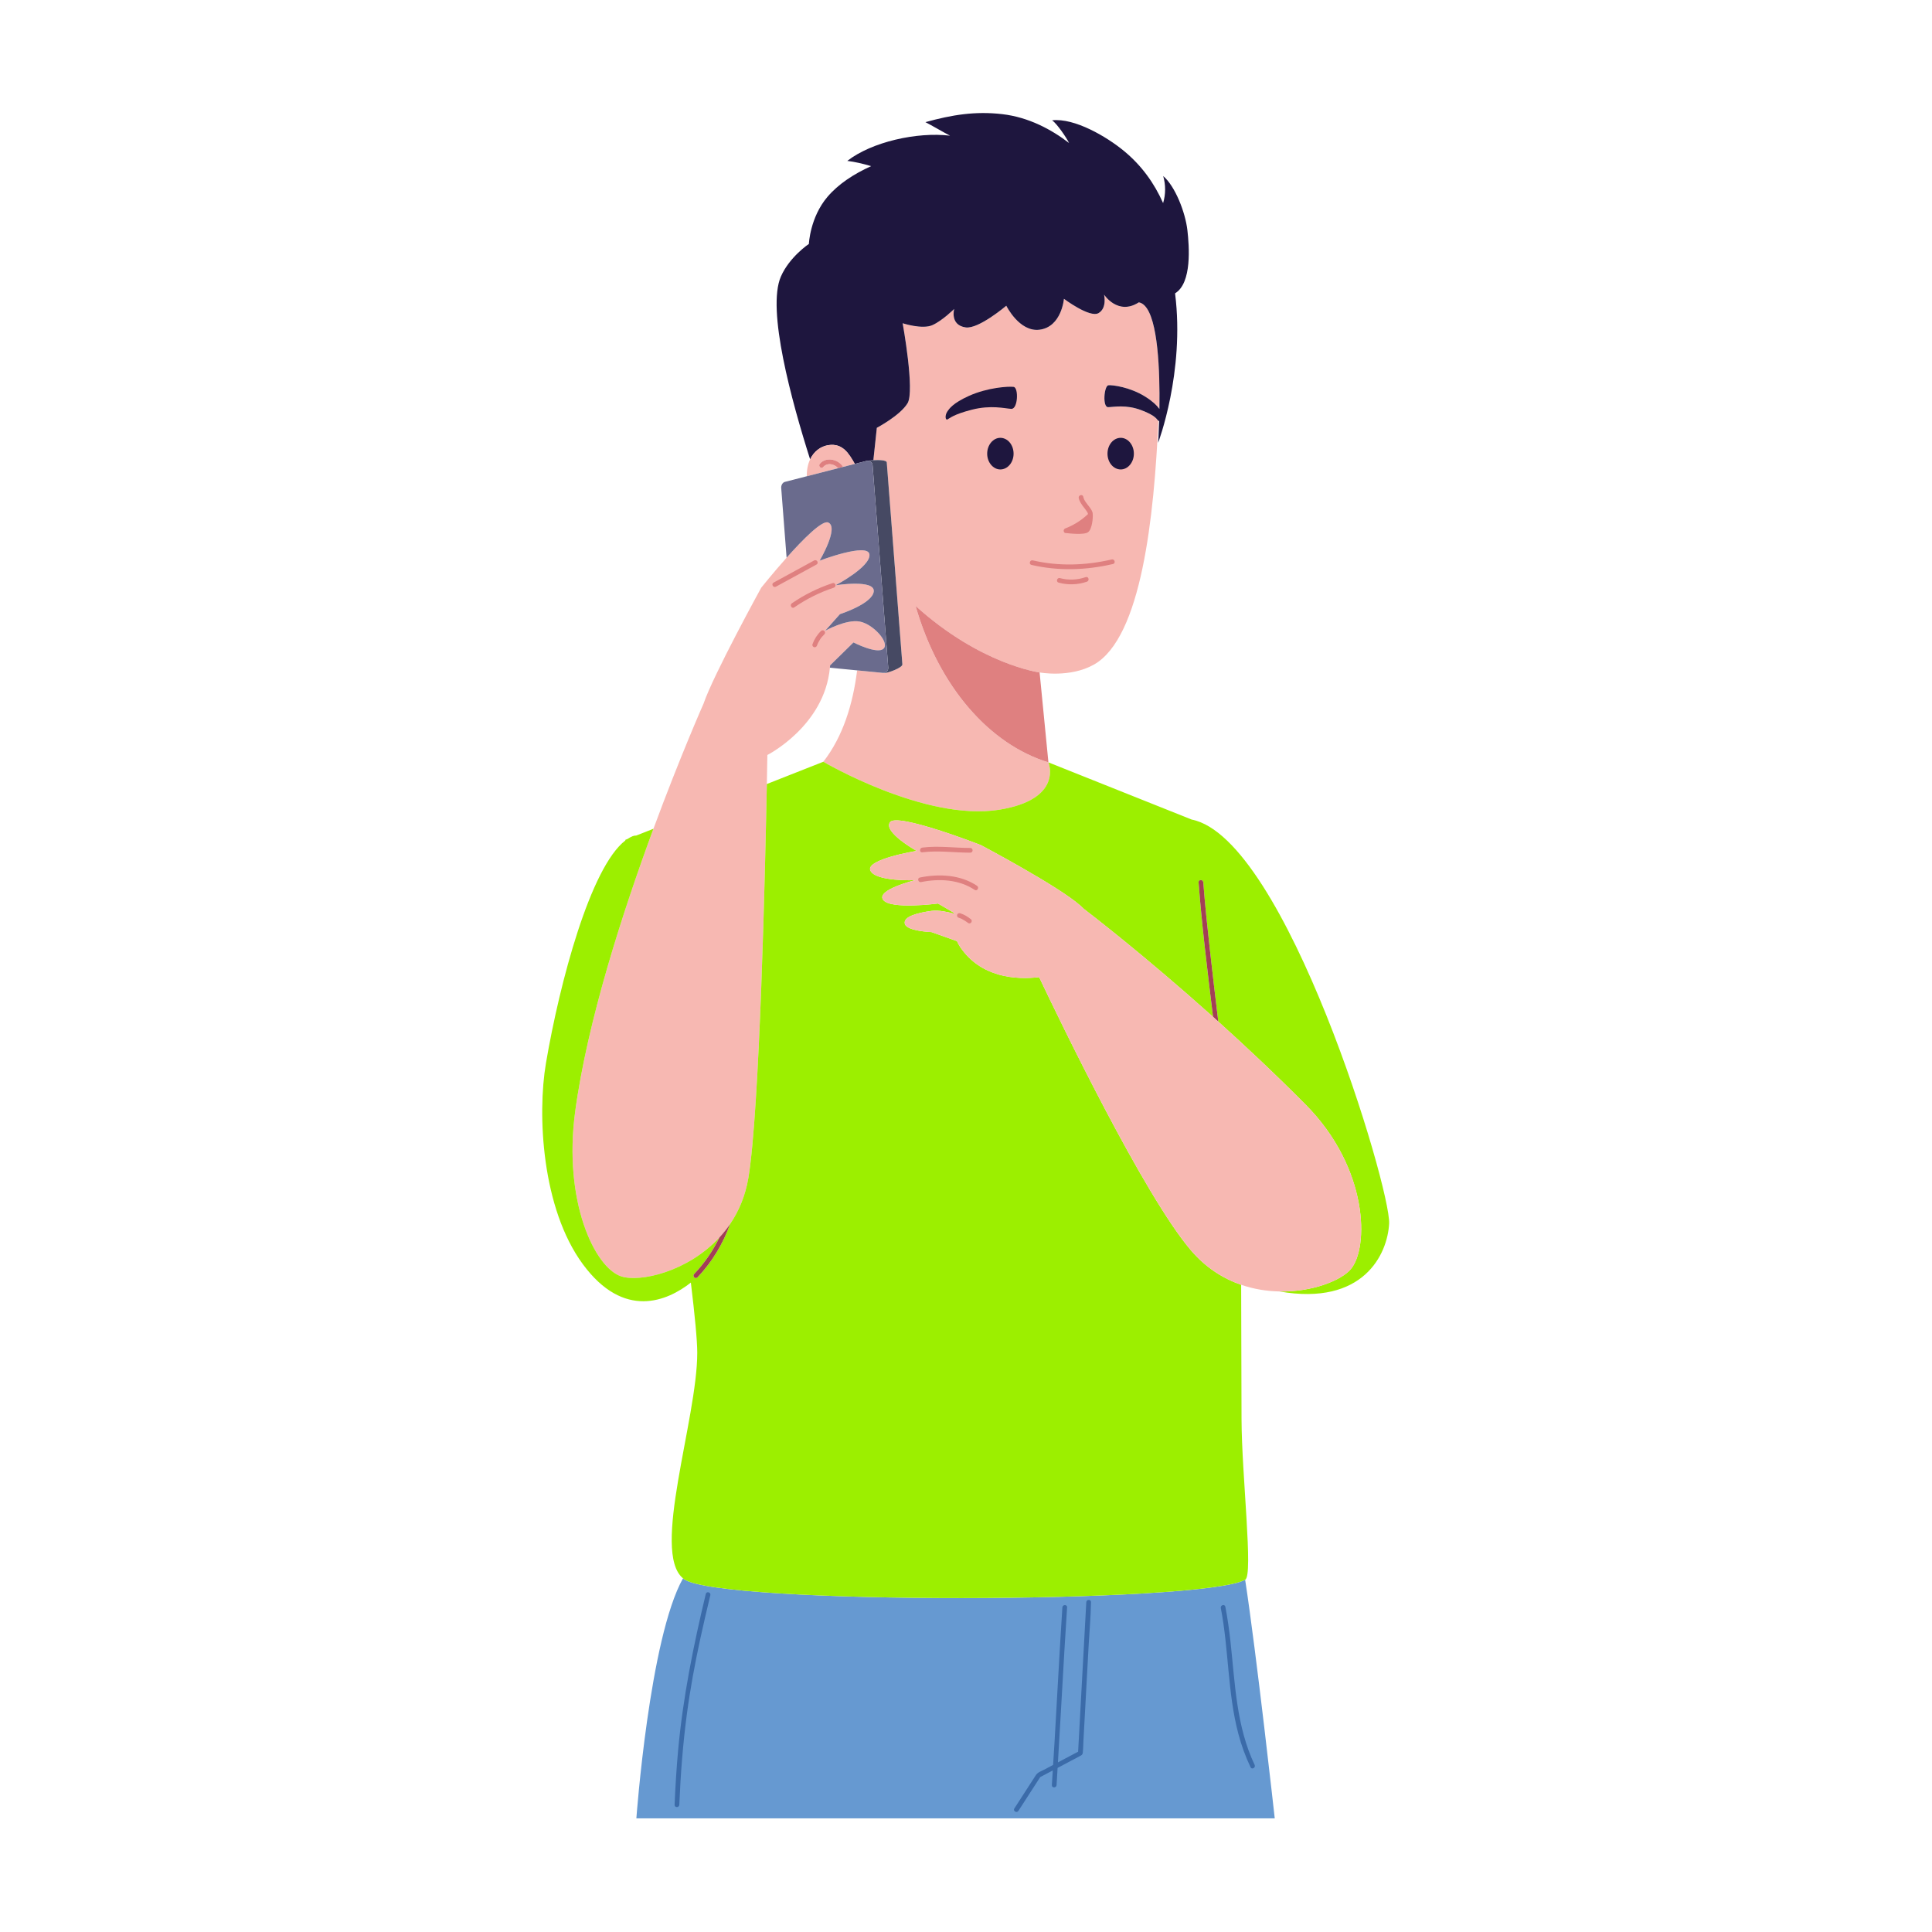 <?xml version="1.0" encoding="utf-8"?>
<!-- Generator: Adobe Illustrator 27.5.0, SVG Export Plug-In . SVG Version: 6.00 Build 0)  -->
<svg version="1.1" id="Capa_1" xmlns="http://www.w3.org/2000/svg" xmlns:xlink="http://www.w3.org/1999/xlink" x="0px" y="0px"
	 viewBox="0 0 2122 2122" style="enable-background:new 0 0 2122 2122;" xml:space="preserve">
<path style="fill:#F7B8B2;" d="M944.152,682.661c-14.861-2.702-37.827,10.133-37.827,10.133l16.212-18.238
	c0,0,35.801-11.483,37.152-24.993c1.351-13.51-41.88-6.755-41.88-6.755s38.503-20.264,37.152-33.774
	c-1.351-13.51-54.714,6.755-54.714,6.755s21.615-36.476,9.457-41.88c-6.611-2.938-27.788,18.479-45.747,38.641
	c-15.073,16.922-27.881,32.961-27.881,32.961s-52.688,95.919-63.324,127.305c0,0-25.428,57.291-55.049,137.453
	c-33.61,90.961-72.618,211.37-86.002,310.953c-13.135,97.733,21.269,171.051,50.598,180.67c20.445,6.705,72.901-4.8,107.938-42.847
	c4.179-4.538,8.128-9.425,11.727-14.734c9.513-14.033,16.711-30.801,20.033-50.58c12.425-73.981,18.5-340.19,20.269-432.591
	c0.383-19.997,0.565-31.897,0.565-31.897s62.758-31.751,68.688-95.863c0.064-0.697,0.161-1.377,0.211-2.083
	c0.012-0.168-0.001-0.334,0.009-0.502l25.66-25.166c0,0,26.344,13.51,33.099,6.755C977.251,705.628,959.013,685.363,944.152,682.661
	z"/>
<path style="fill:#6699D1;" d="M1367.601,1735.106c-47.734,26.307-577.286,27.643-616.445-0.714
	c-0.348-0.252-0.634-0.587-0.966-0.86c-36.868,65.484-51.239,263.623-51.239,263.623h42.845h347.393h310.916
	C1400.105,1997.155,1380.041,1815.977,1367.601,1735.106z"/>
<path style="fill:#F7B8B2;" d="M1217.479,423.133c4.802-0.42,23.952,2.173,40.385,12.505c8.275,5.202,12.588,9.563,15.038,12.849
	c0.223-5.689,0.42-11.234,0.601-16.675c-0.242-43.093-4.291-96.529-22.681-99.728c-22.966,14.861-38.165-8.443-38.165-8.443
	s3.546,14.692-6.08,20.264c-9.625,5.573-37.996-15.705-37.996-15.705s-2.533,30.904-26.85,33.943
	c-22.17,2.771-36.476-26.344-36.476-26.344s-30.397,25.837-44.582,23.811c-17.618-2.517-12.665-20.264-12.665-20.264
	s-12.666,12.666-23.811,17.732c-11.146,5.066-32.761-2.026-32.761-2.026s13.509,74.304,5.404,87.813
	c-8.106,13.509-33.774,27.019-33.774,27.019l-3.81,35.559c6.218-0.359,14.521-0.089,14.715,2.429l17.148,221.851
	c0.281,3.643-16.387,9.779-19.84,9.442l-0.957-0.153c-0.179-0.001-0.327,0.078-0.511,0.06l-28.379-2.771
	c-4.663,37.364-15.708,72.874-37.134,100.371c0,0,111.837,65.859,193.189,52.688c70.926-11.484,54.039-52.013,54.039-52.013
	c-64.171-19.589-120.237-82.409-145.894-171.826c71.684,64.734,136.211,73.051,136.211,73.051s33.325,6.234,59.669-8.627
	c52.503-29.617,66.105-163.519,70.811-267.764c-2.012-1.412-1.983-5.279-18.666-11.626c-17.177-6.535-30.732-3.401-36.58-3.348
	C1210.665,447.267,1212.677,423.552,1217.479,423.133z"/>
<path style="fill:#1E163E;" d="M909.785,488.924c15.854-2.495,22.772,9.52,29.116,20.606l12.911-3.319
	c0.582-0.15,1.145-0.175,1.692-0.147c1.172-0.239,3.28-0.48,5.752-0.623l3.81-35.559c0,0,25.669-13.51,33.774-27.019
	c8.106-13.51-5.404-87.813-5.404-87.813s21.615,7.092,32.761,2.026c11.146-5.066,23.811-17.732,23.811-17.732
	s-4.953,17.747,12.665,20.264c14.185,2.027,44.582-23.811,44.582-23.811s14.306,29.115,36.476,26.344
	c24.317-3.039,26.85-33.943,26.85-33.943s28.371,21.278,37.996,15.705c9.626-5.573,6.08-20.264,6.08-20.264
	s15.198,23.304,38.165,8.443c18.39,3.198,22.438,56.635,22.681,99.728c0.034,6.048-0.01,11.859-0.097,17.331
	c-0.144-0.205-0.344-0.442-0.504-0.657c-2.451-3.286-6.764-7.647-15.038-12.849c-16.433-10.331-35.583-12.925-40.385-12.505
	c-4.802,0.419-6.815,24.134-0.402,24.075c5.848-0.054,19.403-3.187,36.58,3.348c16.683,6.346,16.654,10.214,18.666,11.626
	c0.012,0.009,0.022,0.019,0.035,0.027c0.214,0.146,0.469,0.192,0.745,0.158c-0.44,14.374-1.074,23.965-1.074,23.965
	s29.418-77.531,18.647-163.704c0.009-0.162,0.004-0.315,0.013-0.476c18.683-11.449,15.423-51.902,13.497-69.099
	c-2.219-19.807-13.51-48.635-26.592-59.683c2.824,9.635,2.783,20.09-0.116,29.703c-9.768-22.033-23.708-41.326-42.867-57.157
	c-19.16-15.832-54.329-36.513-79.032-33.775c5.383,3.809,15.733,18.985,18.601,24.923c-19.277-14.79-44.27-28.3-73.315-31.677
	c-29.842-3.47-55.481,0.767-84.436,8.781c5.789,2.932,21.23,11.929,27.019,14.861c-36.348-4.377-86.147,6.908-112.806,27.695
	c8.375,1.017,17.193,3.093,26.159,5.753c-19.378,8.749-36.167,19.852-48.007,33.784c-19.188,22.577-20.369,51.653-20.369,51.653
	s-21.278,14.185-30.734,35.8c-15.872,36.278,11.797,137.023,32.098,200.84C893.904,495.88,901.16,490.298,909.785,488.924z"/>
<path style="fill:#DF8080;" d="M1151.526,837.347l-9.683-98.775c0,0-64.527-8.317-136.211-73.051
	C1031.29,754.938,1087.355,817.758,1151.526,837.347z"/>
<path style="fill:#1E163E;" d="M1098.689,480.886c-7.83,0-14.424,7.754-14.424,17.419c0,9.516,6.594,17.307,14.424,17.307
	c8.092,0,14.571-7.791,14.571-17.307C1113.26,488.641,1106.781,480.886,1098.689,480.886z"/>
<path style="fill:#1E163E;" d="M1230.952,480.886c-8.092,0-14.535,7.791-14.535,17.381c0,9.59,6.443,17.345,14.535,17.345
	c7.868,0,14.424-7.754,14.424-17.345C1245.375,488.677,1238.819,480.886,1230.952,480.886z"/>
<path style="fill:#1E163E;" d="M1113.316,424.943c-5.581-0.737-28.392,0.598-49.023,9.861
	c-17.944,8.056-21.926,14.471-23.671,17.007c-3.167,4.605-2.179,9.932-0.047,8.894c2.586-1.259,6.186-5.398,26.712-10.686
	c21.009-5.412,36.509-1.382,43.364-0.941C1118.169,449.56,1118.897,425.68,1113.316,424.943z"/>
<path style="fill:#F7B8B2;" d="M909.785,488.924c-8.626,1.374-15.881,6.955-19.997,15.629c-2.449,5.16-3.798,11.403-3.63,18.536
	l34.451-8.857c-4.244-4.66-11.93-6.52-16.499-1.18c-2.171,2.537-5.818-1.143-3.662-3.662c6.589-7.701,18.799-5.295,24.59,1.994
	c0.374,0.471,0.624,0.979,0.954,1.464l12.908-3.318C932.557,498.445,925.639,486.43,909.785,488.924z"/>
<path style="fill:#DF8080;" d="M900.449,509.392c-2.156,2.52,1.491,6.199,3.662,3.662c4.569-5.34,12.255-3.48,16.499,1.18
	l5.384-1.385c-0.33-0.484-0.58-0.993-0.954-1.464C919.247,504.096,907.038,501.691,900.449,509.392z"/>
<path style="fill:#DF8080;" d="M1221.088,614.473c-28.646,6.655-58.012,7.679-86.774,1.013c-3.243-0.751-4.627,4.24-1.376,4.994
	c29.676,6.877,59.967,5.855,89.528-1.013C1225.71,618.713,1224.337,613.718,1221.088,614.473z"/>
<path style="fill:#DF8080;" d="M1170.993,585.462c3.111,0.392,19.628,2.293,24.06-0.915c4.565-3.306,5.552-16.275,5.117-19.931
	c0.055-2.979-2.168-5.856-3.852-8.094c-2.477-3.292-5.699-6.732-6.512-10.897c-0.638-3.268-5.631-1.884-4.994,1.377
	c0.765,3.915,3.323,7.257,5.683,10.359c1.113,1.462,2.261,2.906,3.254,4.454c0.376,0.585,0.778,1.195,1.037,1.844l0.189,0.979
	l-0.736,0.691c-0.983,0.913-1.99,1.801-3.018,2.662c-2.047,1.715-4.194,3.302-6.418,4.78c-4.628,3.075-9.582,5.653-14.775,7.631
	C1167.091,581.52,1168.187,586.055,1170.993,585.462z"/>
<path style="fill:#DF8080;" d="M1192.483,633.874c-9.15,3.179-18.975,3.593-28.34,1.09c-3.223-0.862-4.599,4.133-1.377,4.993
	c10.205,2.727,21.11,2.379,31.093-1.09C1196.988,637.781,1195.642,632.776,1192.483,633.874z"/>
<path style="fill:#3B6BA9;" d="M1118.57,1988.931c4.953-7.668,9.905-15.335,14.857-23.002c2.729-4.225,5.458-8.45,8.187-12.675
	c0.298-0.462,0.648-0.925,0.911-1.41l1.658-0.878c4.04-2.139,8.081-4.278,12.121-6.417c-0.34,5.369-0.652,10.739-1.003,16.107
	c-0.218,3.327,4.962,3.314,5.179,0c0.412-6.304,0.741-12.612,1.132-18.917c3.98-2.107,7.96-4.214,11.94-6.321
	c4.124-2.183,8.248-4.367,12.372-6.55c1.753-0.928,3.086-1.459,3.336-3.682c0.534-4.74,0.525-9.607,0.785-14.367
	c0.537-9.816,1.074-19.633,1.61-29.45c1.365-24.965,2.729-49.931,4.094-74.896c0.835-15.279,2.322-30.68,2.514-45.985l0.04-0.728
	c0.182-3.331-4.997-3.32-5.179,0c-1.02,18.66-2.04,37.322-3.06,55.983c-1.626,29.756-3.253,59.513-4.879,89.27
	c-0.345,6.313-0.69,12.626-1.035,18.939c-7.392,3.914-14.783,7.827-22.176,11.74c2.479-40.664,4.666-81.343,7.063-122.012
	c0.948-16.086,1.953-32.168,3.004-48.248c0.217-3.327-4.962-3.314-5.179,0c-3.202,48.973-5.669,97.984-8.556,146.976
	c-0.513,8.697-1.08,17.39-1.624,26.086c-3.156,1.671-6.313,3.342-9.469,5.013c-3.201,1.695-7.401,3-9.426,6.135
	c-4.112,6.366-8.224,12.732-12.336,19.098c-3.785,5.859-7.569,11.718-11.354,17.578
	C1112.284,1989.125,1116.766,1991.723,1118.57,1988.931z M1142.353,1951.934c-0.134,0.155-0.258,0.256-0.319,0.169
	L1142.353,1951.934z"/>
<path style="fill:#3B6BA9;" d="M1373.552,1941.046c1.431,3.008,5.897,0.383,4.472-2.614
	c-20.089-42.232-21.474-88.985-26.454-134.632c-1.426-13.074-3.204-26.111-5.708-39.025c-0.634-3.269-5.626-1.885-4.993,1.377
	c8.841,45.601,7.338,92.82,19.196,137.885C1363.413,1916.768,1367.896,1929.157,1373.552,1941.046z">
  <animate attributeName="d" values="M1373.552,1941.046c1.431,3.008,5.897,0.383,4.472-2.614
	c-20.089-42.232-21.474-88.985-26.454-134.632c-1.426-13.074-3.204-26.111-5.708-39.025c-0.634-3.269-5.626-1.885-4.993,1.377
	c8.841,45.601,7.338,92.82,19.196,137.885C1363.413,1916.768,1367.896,1929.157,1373.552,1941.046z;
	M1373.552,1941.046c1.431,3.008,5.897,0.383,4.472-2.614
	c-20.089-42.232-21.474-88.985-26.454-134.632c-1.426-13.074-3.204-26.111-5.708-39.025c-0.634-3.269-5.626-1.885-4.993,1.377
	c8.841,45.601,7.338,92.82,19.196,137.885C1363.413,1916.768,1367.896,1929.157,1373.552,1941.046z" 
    dur="5s" repeatCount="indefinite" />
</path>

<path style="fill:#3B6BA9;" d="M775.2,1750.681c-13.592,56.725-25.106,113.669-30.397,171.832c-1.81,19.89-3.033,39.828-3.86,59.782
	c-0.138,3.333,5.041,3.326,5.179,0c1.38-33.286,3.898-66.536,8.295-99.567c3.725-27.973,8.86-55.731,14.855-83.302
	c3.443-15.834,7.145-31.61,10.922-47.368C780.97,1748.819,775.978,1747.437,775.2,1750.681z">
  <animate attributeName="d" values="M775.2,1750.681c-13.592,56.725-25.106,113.669-30.397,171.832c-1.81,19.89-3.033,39.828-3.86,59.782
	c-0.138,3.333,5.041,3.326,5.179,0c1.38-33.286,3.898-66.536,8.295-99.567c3.725-27.973,8.86-55.731,14.855-83.302
	c3.443-15.834,7.145-31.61,10.922-47.368C780.97,1748.819,775.978,1747.437,775.2,1750.681z;
	M775.2,1750.681c-13.592,56.725-25.106,113.669-30.397,171.832c-1.81,19.89-3.033,39.828-3.86,59.782
	c-0.138,3.333,5.041,3.326,5.179,0c1.38-33.286,3.898-66.536,8.295-99.567c3.725-27.973,8.86-55.731,14.855-83.302
	c3.443-15.834,7.145-31.61,10.922-47.368C780.97,1748.819,775.978,1747.437,775.2,1750.681z" 
    dur="5s" repeatCount="indefinite" />
</path>
<path style="fill:#9cef00;" d="M1308.914,900.167l-157.388-62.82c0,0,16.887,40.529-54.039,52.013
	c-81.353,13.171-193.189-52.688-193.189-52.688l-62.034,24.467c-1.769,92.401-7.844,358.61-20.269,432.591
	c-3.322,19.779-10.519,36.548-20.033,50.58c-7.776,21.741-19.93,41.894-35.879,58.659c-2.302,2.421-5.958-1.247-3.661-3.662
	c11.341-11.921,20.677-25.565,27.813-40.263c-35.037,38.047-87.494,49.552-107.938,42.847
	c-29.329-9.619-63.733-82.937-50.598-180.67c13.384-99.583,52.392-219.992,86.002-310.953l-18.915,7.461
	c-1.36-0.014-2.662,0.193-3.888,0.677c-1.913,0.757-3.814,1.853-5.708,3.107l-2.398,0.946c0,0,0.041,0.257,0.102,0.631
	c-38.314,29.39-72.076,155.485-87.239,244.57c-9.637,56.62-4.657,159.559,40.529,220.884
	c45.147,61.272,92.835,40.435,118.615,20.174c4.352,35.981,7.025,63.573,7.025,77.096c0,72.94-50.852,218.806-15.634,247.719
	c0.332,0.273,0.618,0.608,0.966,0.86c39.159,28.356,568.71,27.021,616.445,0.714c0.023-0.012,0.058-0.026,0.081-0.038
	c9.031-5.031-3.815-113.658-4.053-176.302c-0.166-43.709-0.226-95.624-0.408-147.62c-19.625-6.774-38.821-18.716-55.201-37.918
	c-51.494-60.363-143.533-251.189-166.686-299.98c-25.926,2.978-63.933,0.422-86.647-32.976c-1.424-2.095-2.589-4.307-3.595-6.587
	l-27.909-9.903c0,0-27.357-1.013-29.383-9.119c-2.027-8.106,14.418-12.145,29.383-14.185c7.919-1.08,18.622,1.415,24.172,2.953
	c0.035-0.335,0.059-0.669,0.097-1.004l-17.177-10.055c0,0-52.345,6.959-60.287-4.053c-7.943-11.011,35.071-21.561,35.071-21.561
	s-43.474,1.771-49.079-10.595c-5.605-12.366,50.727-21.589,50.727-21.589s-36.991-20.722-29.18-31.494
	c7.811-10.772,99.604,25.035,99.604,25.035s84.241,44.46,109.181,66.283c1.447,1.266,2.777,2.526,4.009,3.778
	c7.872,6.008,67.17,51.62,141.999,118.687c-0.285-2.363-0.577-4.725-0.861-7.087c-5.628-46.811-11.481-93.681-15.004-140.708
	c-0.249-3.33,4.932-3.303,5.179,0c1.802,24.054,4.349,48.053,7.007,72.025c2.995,27.012,6.198,54,9.465,80.98
	c30.395,27.402,63.117,58.154,95.87,91.14c69.481,69.976,69.683,157.655,49.47,180.982c-10.613,12.249-42.127,24.972-78.231,24.266
	c92.157,16.158,118.757-40.807,120.53-74.498C1527.771,1305.459,1412.263,920.432,1308.914,900.167z"/>
<path style="fill:#A23F56;" d="M1328.642,1041.092c-2.658-23.972-5.204-47.971-7.007-72.025c-0.247-3.303-5.428-3.33-5.179,0
	c3.523,47.027,9.376,93.898,15.004,140.708c0.284,2.363,0.575,4.725,0.861,7.087c1.914,1.716,3.852,3.465,5.786,5.209
	C1334.841,1095.091,1331.637,1068.104,1328.642,1041.092z"/>
<path style="fill:#464963;" d="M991.119,729.722l-17.148-221.851c-0.195-2.519-8.497-2.788-14.715-2.429
	c-2.472,0.143-4.58,0.384-5.752,0.623c2.611,0.135,4.694,2.161,4.927,5.172l7.474,96.692l9.674,125.16
	c0.267,3.448-2.08,5.943-5.257,5.923l0.957,0.153C974.732,739.502,991.4,733.365,991.119,729.722z"/>
<path style="fill:#6A6B8D;" d="M909.702,573.908c12.159,5.404-9.457,41.88-9.457,41.88s53.363-20.265,54.714-6.755
	c1.351,13.51-37.152,33.774-37.152,33.774s43.231-6.755,41.88,6.755c-1.351,13.509-37.152,24.993-37.152,24.993l-16.212,18.238
	c0,0,22.966-12.834,37.827-10.133c14.861,2.703,33.099,22.967,26.344,29.722c-6.755,6.755-33.099-6.755-33.099-6.755l-25.66,25.166
	c-0.01,0.168,0.003,0.334-0.009,0.502c-0.051,0.706-0.147,1.385-0.211,2.083l29.915,2.922l28.379,2.771
	c0.184,0.018,0.332-0.061,0.511-0.06c3.177,0.02,5.524-2.475,5.257-5.923l-9.674-125.16l-7.474-96.692
	c-0.233-3.011-2.316-5.038-4.927-5.172c-0.547-0.028-1.11-0.003-1.692,0.147l-12.911,3.319l-12.908,3.318l-5.384,1.385
	l-34.451,8.857l-24.086,6.192c-2.475,0.636-4.271,3.65-4.032,6.737l5.915,76.53C881.914,592.387,903.092,570.97,909.702,573.908z"/>
<path style="fill:#F7B8B2;" d="M1433.977,1213.212c-32.752-32.986-65.474-63.738-95.87-91.14c-1.934-1.744-3.872-3.493-5.786-5.209
	c-74.828-67.067-134.127-112.678-141.999-118.687c-1.232-1.253-2.562-2.512-4.009-3.778
	c-24.94-21.823-109.181-66.283-109.181-66.283s-91.794-35.807-99.604-25.035c-7.811,10.772,29.18,31.494,29.18,31.494
	s-56.332,9.222-50.727,21.589c5.605,12.366,49.079,10.595,49.079,10.595s-43.014,10.55-35.071,21.561
	c7.942,11.012,60.287,4.053,60.287,4.053l17.177,10.055c-0.038,0.335-0.062,0.669-0.097,1.004
	c-5.551-1.539-16.254-4.034-24.172-2.953c-14.965,2.04-31.41,6.079-29.383,14.185c2.026,8.106,29.383,9.119,29.383,9.119
	l27.909,9.903c1.006,2.279,2.171,4.492,3.595,6.587c22.714,33.398,60.721,35.954,86.647,32.976
	c23.152,48.791,115.191,239.617,166.686,299.98c16.38,19.202,35.576,31.145,55.201,37.918c14.072,4.857,28.356,7.047,41.994,7.314
	c36.104,0.706,67.618-12.017,78.231-24.266C1503.66,1370.867,1503.458,1283.188,1433.977,1213.212z"/>
<path style="fill:#DF8080;" d="M852.249,644.38c14.858-8.11,29.716-16.221,44.575-24.332c2.926-1.597,0.316-6.07-2.614-4.472
	c-14.858,8.111-29.716,16.222-44.575,24.332C846.709,641.506,849.32,645.979,852.249,644.38z"/>
<path style="fill:#DF8080;" d="M869.741,662.643c-2.725,1.881-0.138,6.371,2.614,4.472c13.404-9.25,28.021-16.559,43.492-21.653
	c3.151-1.038,1.802-6.04-1.377-4.994C898.586,645.698,883.504,653.144,869.741,662.643z"/>
<path style="fill:#DF8080;" d="M901.792,692.989c-4.256,4.08-7.449,9.115-9.448,14.652c-0.46,1.276,0.518,2.891,1.809,3.185
	c1.457,0.332,2.693-0.442,3.185-1.809l0.356-0.951l0.167-0.42l0.086-0.212l0.14-0.312l0.188-0.411l0.441-0.915
	c0.589-1.178,1.245-2.323,1.963-3.427c0.348-0.537,0.712-1.064,1.089-1.58l0.269-0.363l0.077-0.103l0.567-0.702
	c0.865-1.044,1.794-2.032,2.772-2.97c0.979-0.939,1.015-2.729,0-3.662C904.402,692.023,902.837,691.987,901.792,692.989z"/>
<path style="fill:#A23F56;" d="M762.422,1399.307c-2.297,2.415,1.359,6.083,3.661,3.662c15.949-16.765,28.103-36.918,35.879-58.659
	c-3.599,5.308-7.548,10.196-11.727,14.734C783.099,1373.742,773.763,1387.386,762.422,1399.307z"/>
<path style="fill:#DF8080;" d="M1012.999,936.13c17.461-2.212,35.226,0.378,52.741,0.401c3.333,0.005,3.338-5.175,0-5.179
	c-17.515-0.023-35.28-2.613-52.741-0.402C1009.737,931.364,1009.696,936.548,1012.999,936.13z"/>
<path style="fill:#DF8080;" d="M1010.328,963.825c-3.263,0.667-1.882,5.661,1.377,4.994c19.684-4.029,41.712-2.907,58.807,8.564
	c2.775,1.862,5.371-2.622,2.614-4.472C1054.876,960.665,1031.316,959.528,1010.328,963.825z"/>
<path style="fill:#DF8080;" d="M1054.414,1003.025c-1.301-0.377-2.878,0.457-3.186,1.808c-0.315,1.384,0.416,2.782,1.809,3.185
	c0.67,0.194,1.319,0.432,1.97,0.68c0.025,0.009,0.012,0.003,0.03,0.01l0.482,0.215l0.947,0.456c1.199,0.603,2.36,1.28,3.488,2.006
	c0.836,0.538,1.655,1.103,2.454,1.694l0.332,0.249l0.156,0.124c0.548,0.448,1.097,0.758,1.831,0.758
	c0.635,0,1.393-0.282,1.831-0.758c0.87-0.948,1.12-2.747,0-3.662C1062.998,1006.886,1058.846,1004.308,1054.414,1003.025z"/>
</svg>
